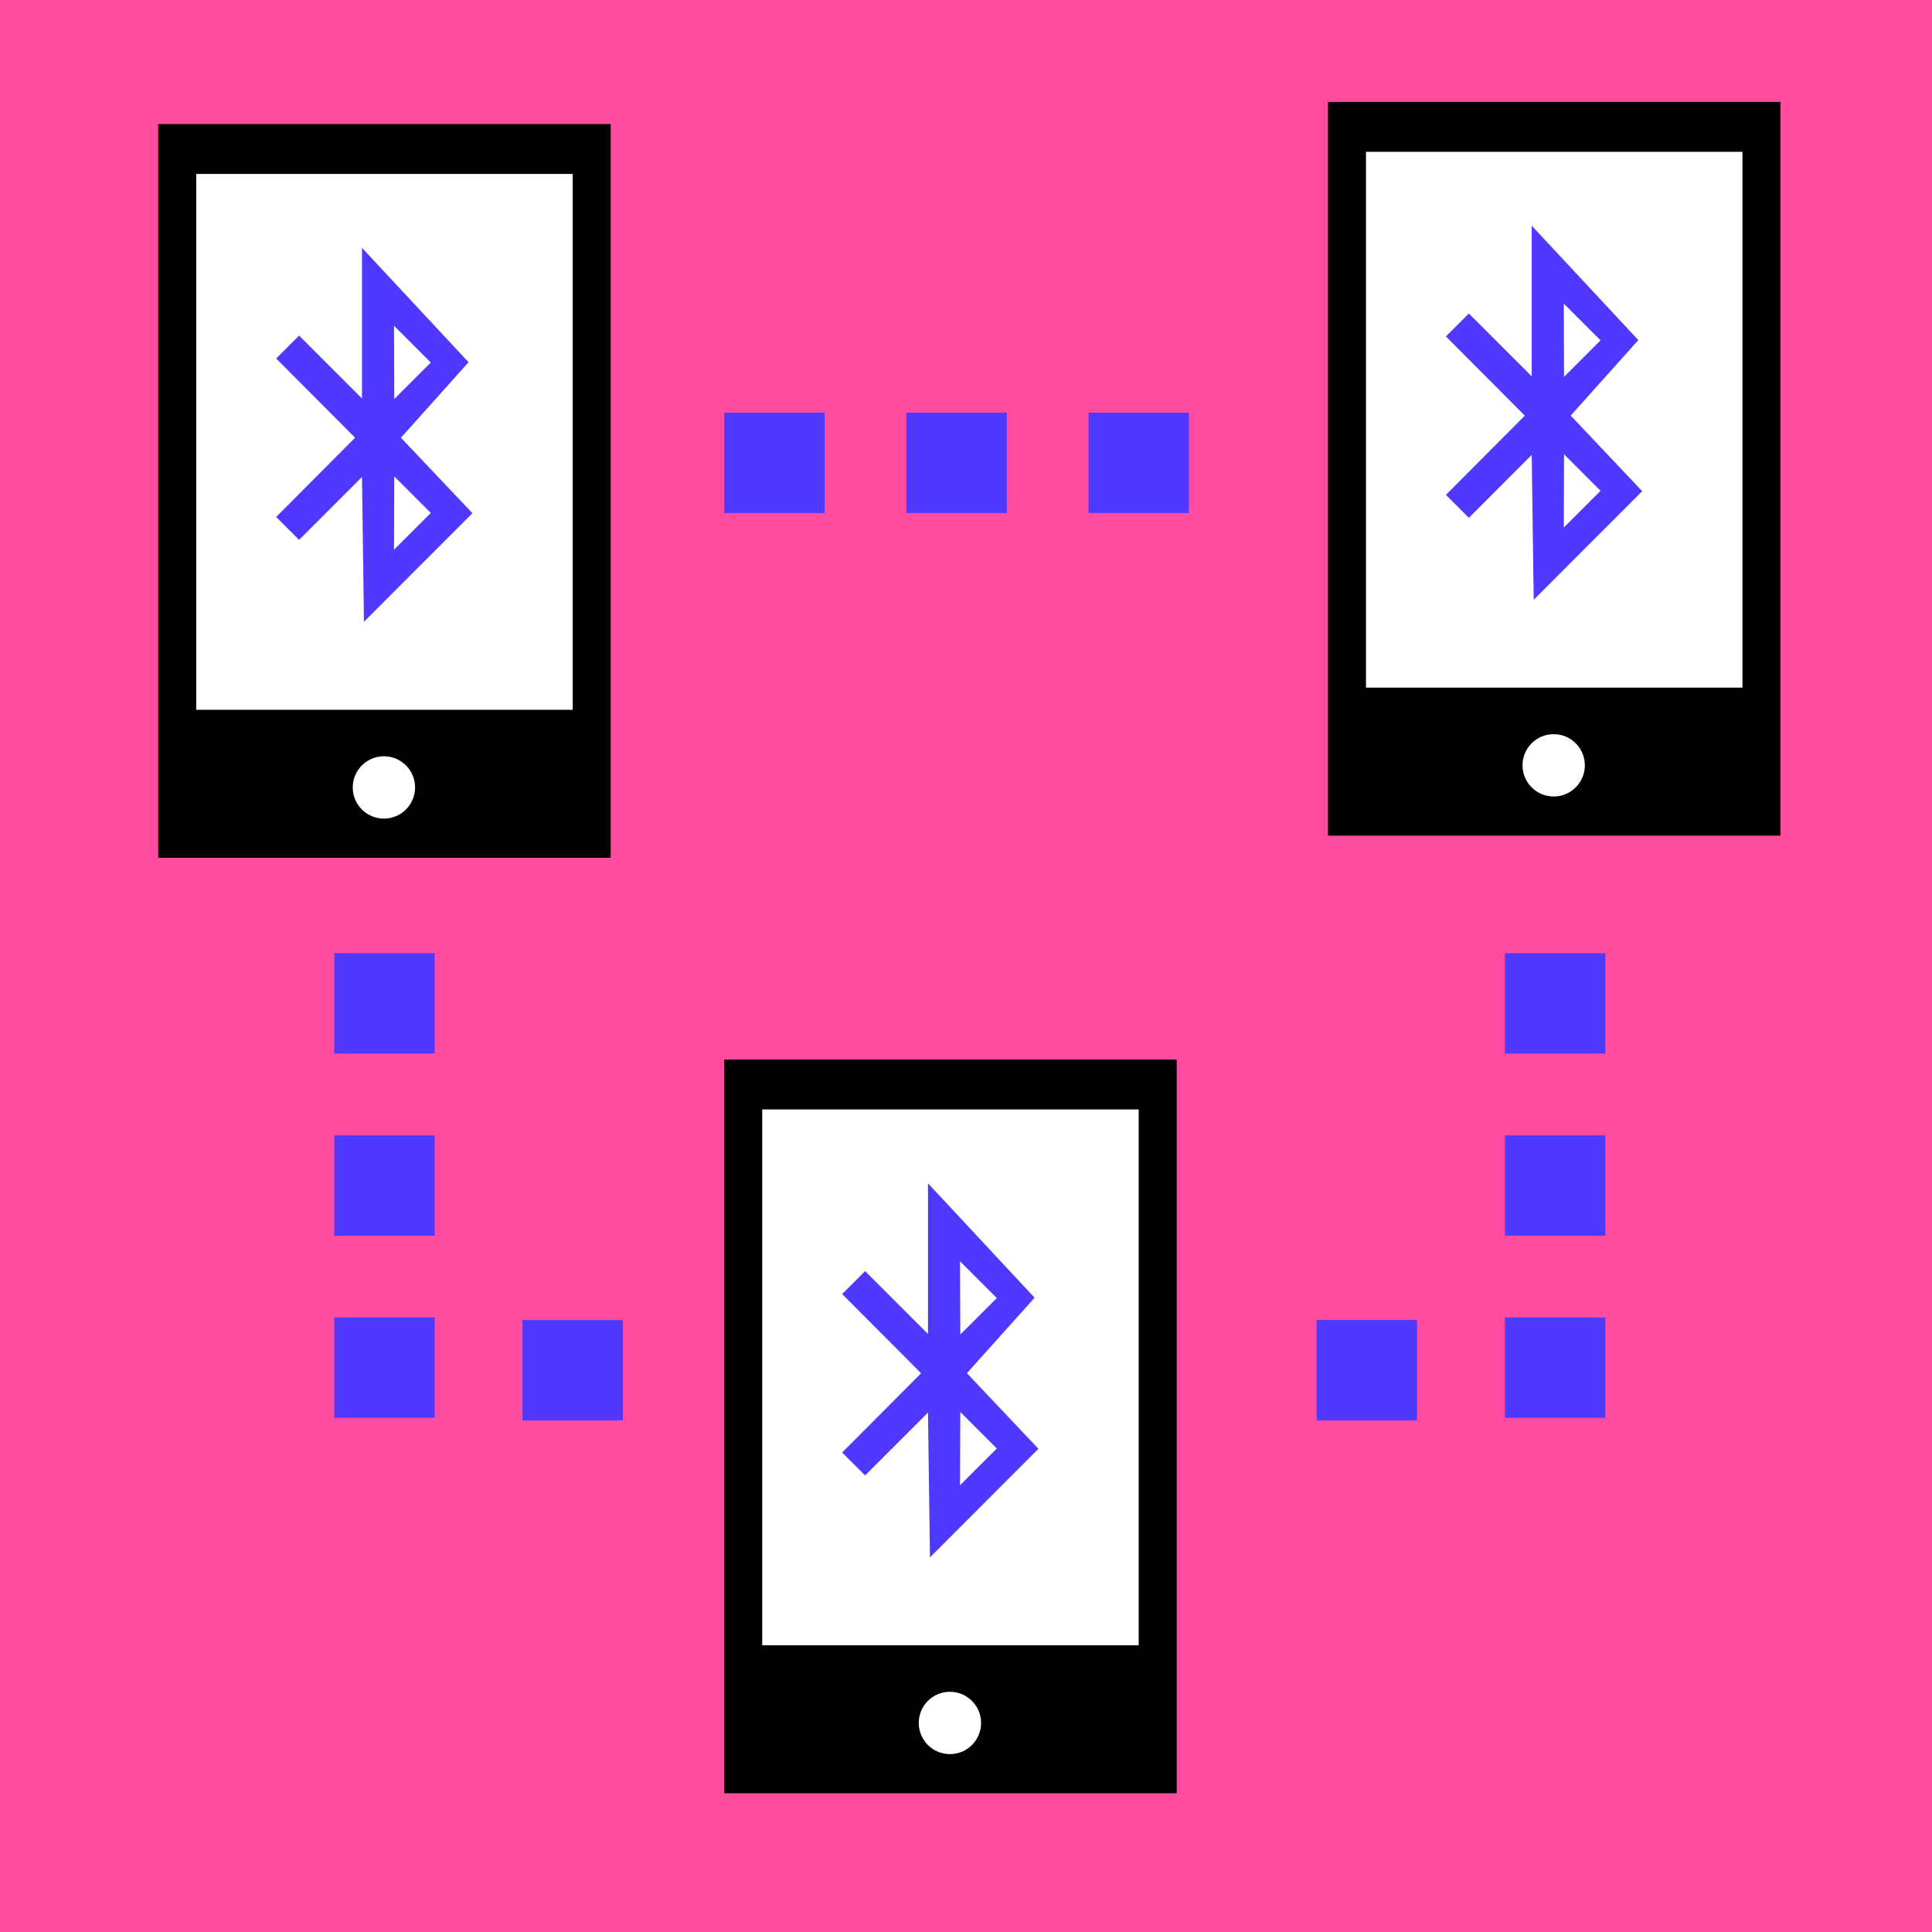 <svg id="Capa_1" data-name="Capa 1" xmlns="http://www.w3.org/2000/svg" viewBox="0 0 512 512"><defs><style>.cls-1{fill:#ff4ca0;}.cls-2{fill:#fff;}.cls-3{fill:#4f38ff;}</style></defs><rect class="cls-1" width="512" height="513"/><rect x="191.93" y="280.79" width="119.91" height="194.44"/><rect class="cls-2" x="202" y="294.01" width="99.77" height="142"/><circle class="cls-2" cx="251.74" cy="456.6" r="8.26"/><path class="cls-3" d="M256.25,363.91l17.93-20-28.25-30.32v39.93l-16.67-16.66-6.08,6.07,20.92,21-20.92,21,6.08,6.08,16.67-16.67.52,38.38,28.75-28.77ZM264.16,344l-9.67,9.67-.07-19.41Zm-9.67,30.19,9.67,9.67-9.74,9.74Z"/><rect x="351.93" y="27.01" width="119.91" height="194.44"/><rect class="cls-2" x="362" y="40.23" width="99.77" height="142"/><circle class="cls-2" cx="411.74" cy="202.82" r="8.26"/><path class="cls-3" d="M416.25,110.13l17.93-20L405.92,59.81V99.74L389.26,83.08l-6.08,6.07,20.91,21-20.91,21,6.08,6.08,16.66-16.67.53,38.38,28.75-28.77Zm7.91-19.93-9.67,9.67-.07-19.41Zm-9.67,30.19,9.67,9.67-9.74,9.74Z"/><rect x="41.93" y="32.88" width="119.91" height="194.44"/><rect class="cls-2" x="52" y="46.1" width="99.77" height="142"/><circle class="cls-2" cx="101.74" cy="208.68" r="8.26"/><path class="cls-3" d="M106.25,116l17.93-20L95.93,65.68v39.93L79.26,88.94,73.18,95,94.1,116,73.18,137l6.08,6.08,16.67-16.67.52,38.37L125.2,136Zm7.91-19.93-9.67,9.67-.07-19.41Zm-9.67,30.19,9.67,9.67-9.74,9.74Z"/><rect class="cls-3" x="191.93" y="109.35" width="26.61" height="26.61"/><rect class="cls-3" x="240.2" y="109.35" width="26.61" height="26.61"/><rect class="cls-3" x="288.47" y="109.35" width="26.61" height="26.61"/><rect class="cls-3" x="88.58" y="252.61" width="26.61" height="26.61" transform="translate(367.8 164.02) rotate(90)"/><rect class="cls-3" x="88.58" y="300.87" width="26.61" height="26.61" transform="translate(416.07 212.29) rotate(90)"/><rect class="cls-3" x="138.47" y="349.83" width="26.61" height="26.61" transform="translate(514.91 211.36) rotate(90)"/><rect class="cls-3" x="88.58" y="349.14" width="26.61" height="26.61" transform="translate(464.34 260.56) rotate(90)"/><rect class="cls-3" x="398.82" y="252.61" width="26.61" height="26.61" transform="translate(678.04 -146.21) rotate(90)"/><rect class="cls-3" x="398.82" y="300.87" width="26.61" height="26.61" transform="translate(726.31 -97.95) rotate(90)"/><rect class="cls-3" x="348.93" y="349.83" width="26.61" height="26.61" transform="translate(725.37 0.89) rotate(90)"/><rect class="cls-3" x="398.82" y="349.14" width="26.61" height="26.61" transform="translate(774.57 -49.68) rotate(90)"/></svg>